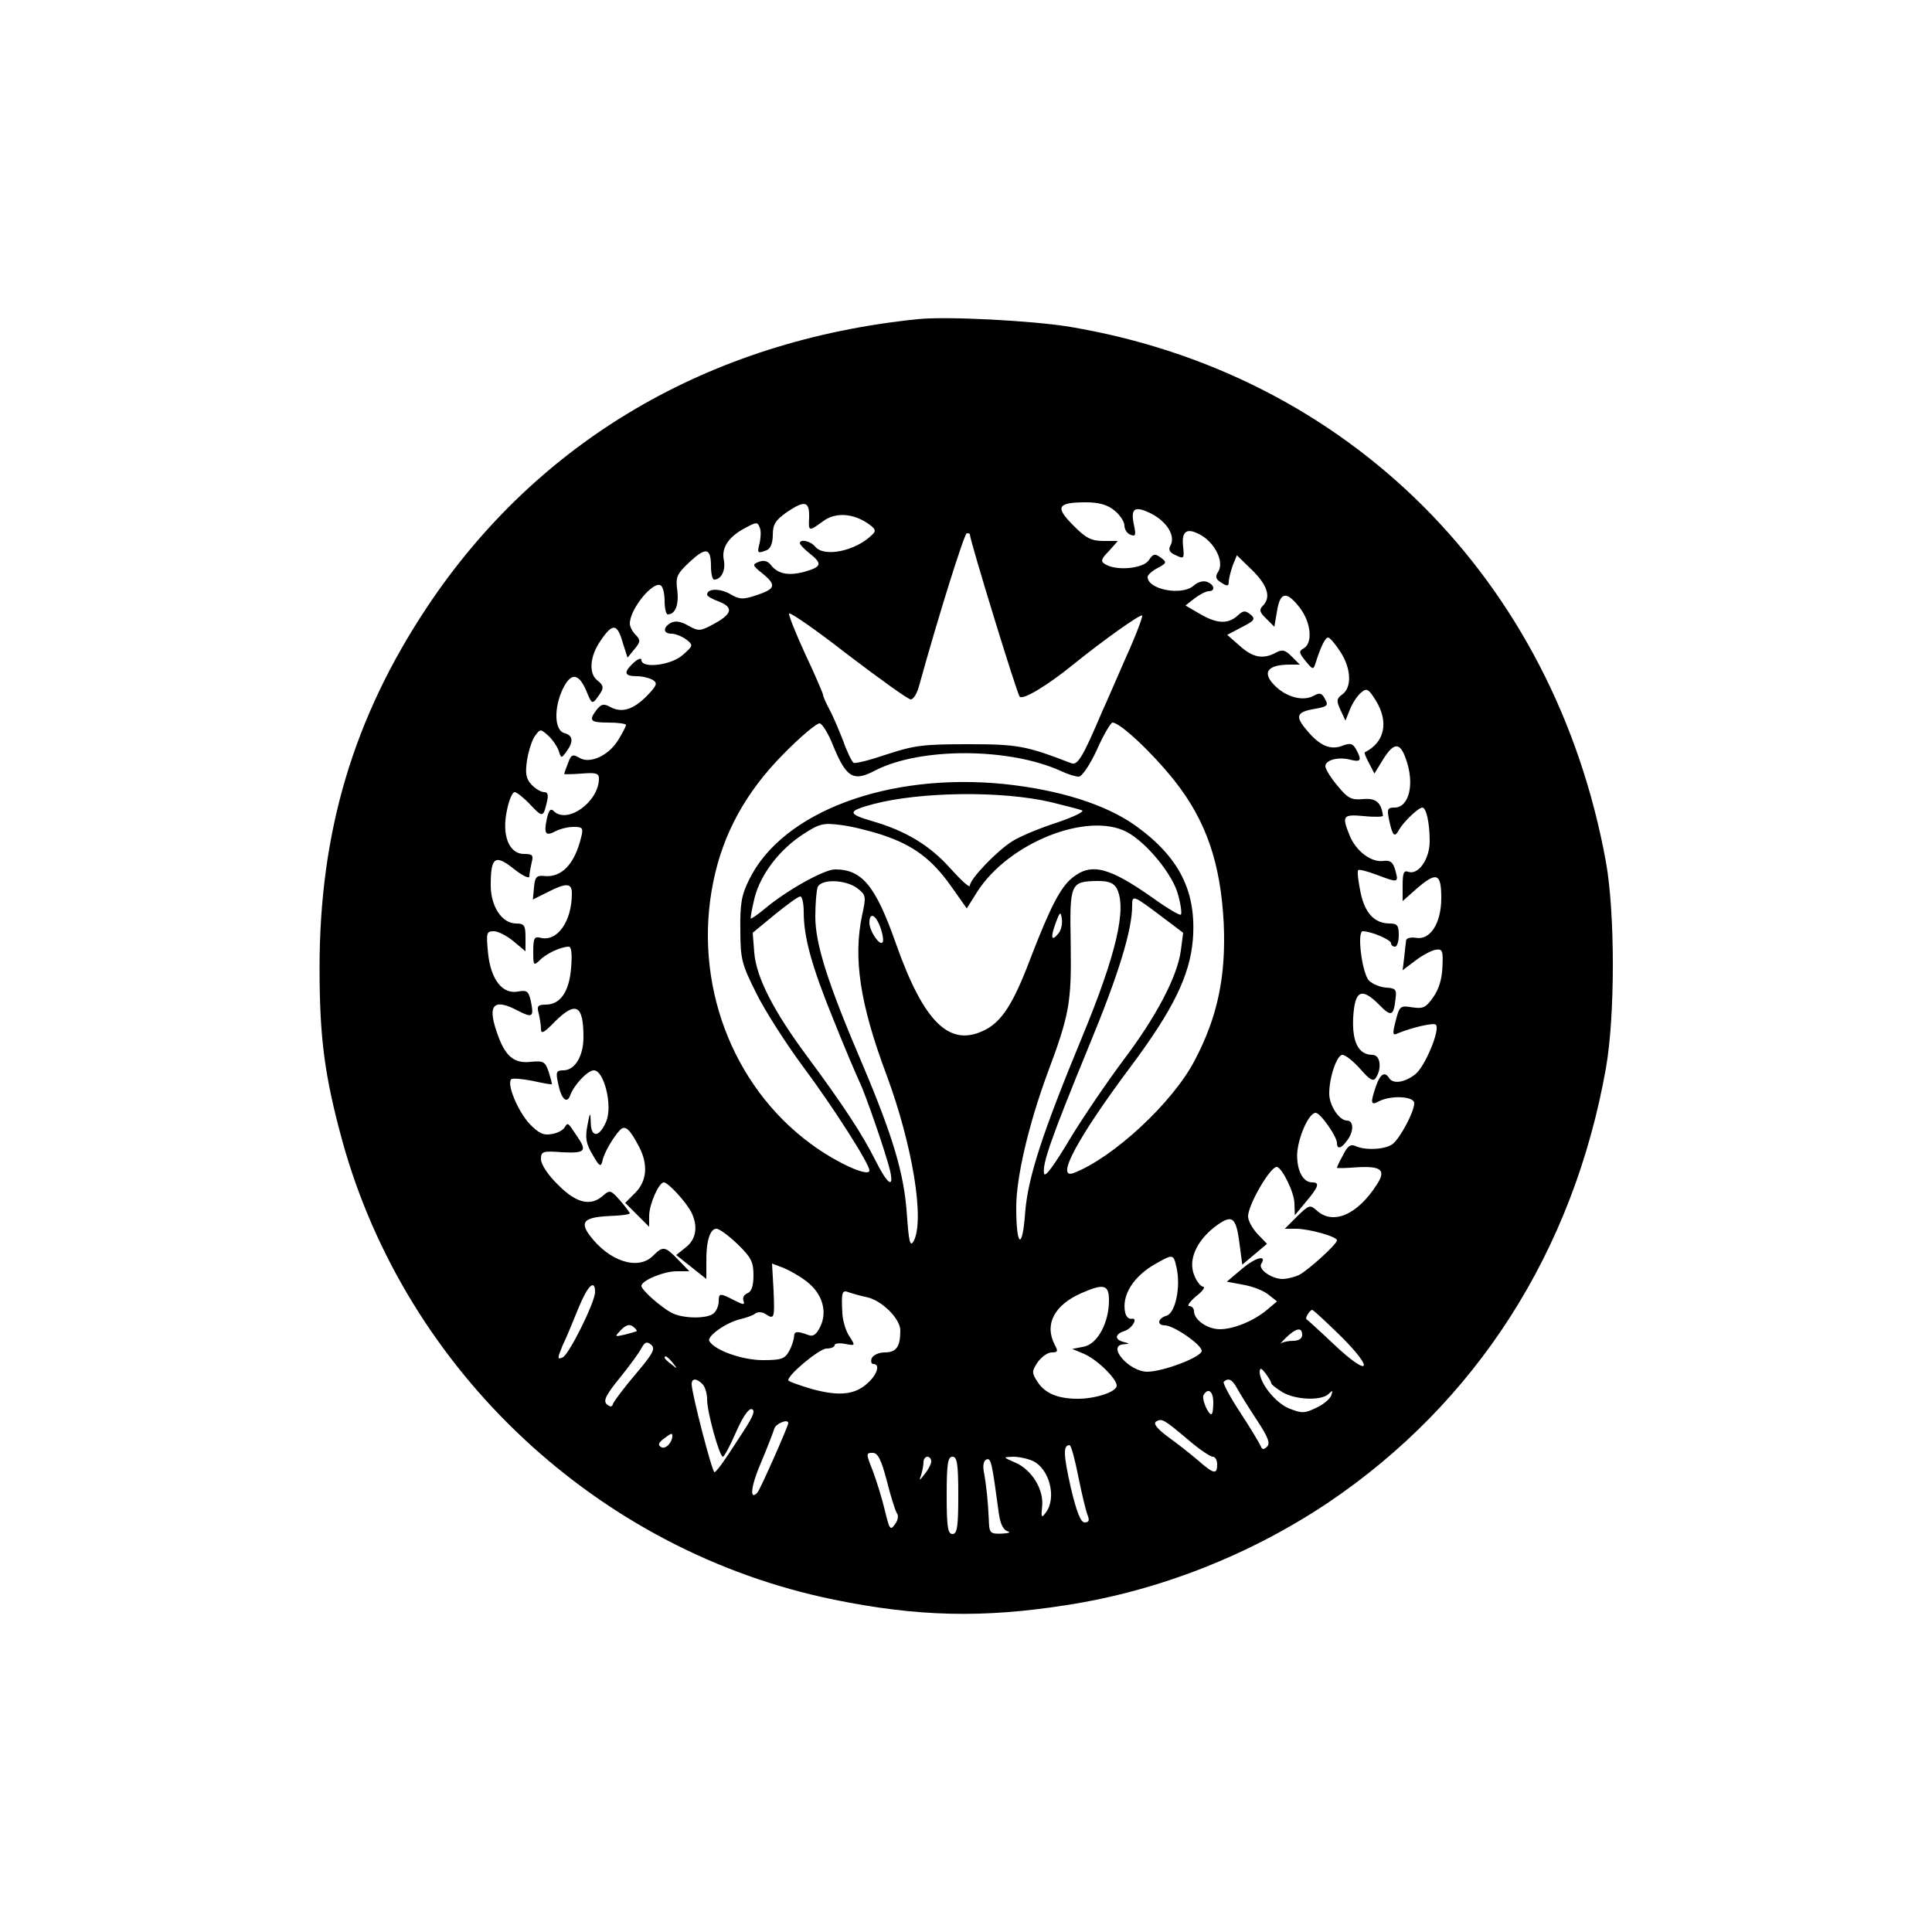 <?xml version="1.0" standalone="no"?>
<!DOCTYPE svg PUBLIC "-//W3C//DTD SVG 20010904//EN"
 "http://www.w3.org/TR/2001/REC-SVG-20010904/DTD/svg10.dtd">
<svg version="1.0" xmlns="http://www.w3.org/2000/svg"
 width="500pt" height="500pt" viewBox="0 0 500 500"
 preserveAspectRatio="xMidYMid meet">

<g transform="translate(0,500) scale(0.1,-0.1)"
fill="#000000" stroke="none">
<path d="M2375 4174 c-540 -55 -983 -315 -1269 -744 -191 -287 -279 -582 -279
-935 0 -181 13 -280 59 -448 165 -597 664 -1063 1273 -1187 215 -44 385 -48
601 -14 240 37 475 130 677 265 384 259 635 651 719 1124 24 135 24 403 0 535
-133 730 -667 1263 -1386 1384 -95 16 -320 28 -395 20z m-281 -513 c-2 -37 -1
-37 36 -10 32 24 78 21 118 -7 18 -13 20 -18 9 -28 -42 -42 -124 -59 -147 -31
-12 15 -40 21 -40 9 0 -3 11 -15 25 -26 34 -27 32 -35 -14 -48 -42 -11 -69 -5
-87 19 -7 9 -18 12 -30 7 -18 -7 -17 -9 9 -30 37 -30 34 -40 -14 -56 -36 -12
-45 -12 -70 3 -27 15 -59 14 -59 -2 0 -4 14 -12 31 -18 38 -15 34 -32 -14 -58
-35 -19 -39 -19 -66 -4 -19 11 -33 13 -45 7 -21 -12 -20 -28 2 -28 10 0 27 -7
38 -15 19 -15 18 -16 -9 -40 -30 -27 -107 -36 -107 -13 0 6 -9 3 -20 -7 -27
-25 -25 -35 8 -35 15 0 34 -5 42 -10 12 -8 10 -14 -15 -40 -35 -36 -65 -46
-95 -30 -18 10 -24 8 -36 -7 -21 -28 -17 -33 31 -33 25 0 45 -3 45 -6 0 -4 -9
-21 -20 -39 -25 -41 -74 -63 -101 -46 -17 10 -21 8 -29 -14 -6 -15 -10 -27
-10 -28 0 -1 20 -1 45 1 37 3 45 1 45 -13 0 -60 -82 -119 -117 -84 -8 8 -13 2
-18 -21 -8 -38 -3 -45 23 -31 12 6 32 11 47 11 23 0 25 -3 19 -27 -17 -70 -51
-105 -96 -100 -19 2 -24 -3 -26 -30 l-3 -31 38 19 c49 25 63 24 63 -3 0 -73
-38 -126 -81 -115 -16 4 -19 -1 -19 -35 0 -37 1 -38 17 -23 16 17 55 35 75 35
7 0 9 -20 6 -55 -5 -62 -28 -95 -66 -95 -20 0 -23 -4 -18 -22 3 -13 6 -31 6
-41 0 -14 8 -10 35 18 55 55 75 45 75 -39 0 -49 -22 -86 -52 -86 -18 0 -20 -4
-14 -32 8 -42 23 -57 32 -32 10 27 45 64 61 64 26 0 49 -91 32 -132 -17 -41
-39 -44 -40 -5 -1 31 -2 31 -9 -7 -6 -31 -3 -47 14 -75 17 -30 21 -32 25 -16
3 19 27 61 46 81 13 13 25 2 49 -44 24 -46 20 -89 -10 -119 l-26 -26 31 -31
31 -31 0 28 c0 30 25 87 38 87 11 0 57 -50 71 -77 18 -36 13 -70 -14 -91 l-25
-20 39 -31 39 -31 0 42 c-1 54 9 88 26 88 8 0 32 -18 55 -40 35 -34 41 -46 41
-80 0 -28 -5 -43 -16 -47 -8 -3 -13 -12 -10 -19 4 -12 0 -11 -24 1 -37 19 -40
19 -40 -3 0 -10 -5 -23 -12 -30 -16 -16 -82 -15 -111 1 -29 16 -77 59 -77 69
0 14 58 38 91 38 l33 0 -29 30 c-34 35 -39 36 -65 10 -39 -39 -114 -14 -164
53 -26 35 -14 47 52 50 29 1 52 4 52 7 -1 3 -12 18 -26 34 -23 26 -26 27 -43
12 -32 -29 -70 -20 -117 28 -26 25 -44 53 -44 66 0 20 4 22 55 18 60 -3 65 3
38 42 -24 36 -23 36 -32 22 -4 -7 -19 -15 -34 -17 -20 -4 -33 2 -57 27 -30 33
-59 102 -47 115 4 3 28 1 54 -4 27 -6 49 -10 51 -9 1 2 -3 16 -8 32 -9 27 -14
29 -46 26 -45 -5 -68 15 -89 79 -24 70 -6 86 56 53 37 -19 41 -16 33 24 -6 27
-10 30 -33 26 -40 -8 -71 30 -78 100 -5 52 -4 56 15 56 11 0 34 -12 51 -26
l31 -26 0 36 c0 31 -3 36 -24 36 -37 0 -66 44 -66 99 0 73 11 81 59 43 24 -19
41 -27 41 -20 0 7 3 23 6 36 5 19 2 22 -20 22 -39 0 -58 49 -44 113 5 26 14
47 20 47 5 0 23 -14 39 -31 33 -35 35 -35 44 4 5 20 3 27 -7 27 -8 0 -23 9
-33 20 -14 15 -16 29 -11 63 4 24 13 53 21 63 13 18 14 18 34 0 11 -10 23 -28
27 -39 6 -20 7 -20 20 -2 19 26 17 42 -6 48 -25 7 -27 64 -4 113 21 44 41 43
61 -3 14 -35 16 -36 29 -18 18 24 18 30 -1 45 -22 18 -18 62 8 100 32 48 44
47 58 -1 l13 -41 18 22 c16 19 16 24 3 37 -8 8 -15 21 -15 29 0 38 60 111 80
99 6 -4 10 -22 10 -41 0 -19 4 -34 8 -34 20 0 29 25 25 61 -5 35 -2 43 31 74
43 40 56 38 56 -11 0 -19 4 -34 8 -34 19 0 31 25 25 52 -6 32 14 61 60 84 24
13 28 13 33 -1 4 -8 3 -26 0 -40 -7 -27 -6 -28 18 -19 10 4 16 18 16 40 0 27
7 38 37 59 46 31 58 28 57 -14z m790 18 c14 -11 26 -29 26 -39 0 -10 7 -21 16
-24 13 -5 14 -1 9 24 -10 45 1 52 44 31 41 -21 64 -58 50 -83 -6 -11 -2 -18
14 -25 21 -10 22 -9 19 22 -5 42 10 51 48 29 36 -22 58 -69 43 -93 -9 -14 -7
-20 8 -29 15 -10 19 -9 19 2 0 8 5 27 10 42 l11 27 39 -38 c41 -40 50 -71 28
-93 -10 -10 -8 -17 9 -33 l21 -21 7 41 c8 50 25 52 59 8 29 -38 34 -91 10
-105 -13 -7 -13 -11 5 -33 19 -23 20 -23 26 -4 14 44 25 65 32 65 5 0 19 -17
32 -37 28 -43 30 -92 5 -110 -15 -11 -16 -16 -5 -40 l13 -28 12 30 c7 17 20
36 29 43 14 12 19 9 37 -20 35 -56 24 -109 -28 -135 -2 -1 3 -13 11 -28 l14
-27 22 36 c28 45 44 46 59 3 24 -65 9 -127 -29 -127 -18 0 -20 -4 -14 -32 9
-42 14 -47 26 -25 12 21 50 57 60 57 10 0 19 -39 19 -87 0 -47 -30 -89 -56
-79 -11 4 -14 -4 -14 -35 l0 -41 35 31 c53 46 65 42 65 -23 0 -66 -29 -110
-66 -103 -13 2 -25 -1 -25 -7 -1 -6 -3 -26 -5 -44 l-4 -33 33 25 c17 13 41 26
52 28 18 3 20 -2 18 -44 -1 -31 -9 -58 -24 -79 -19 -27 -26 -30 -54 -26 -31 5
-33 4 -43 -35 -9 -35 -8 -39 6 -32 37 15 92 28 98 22 12 -12 -28 -108 -53
-128 -28 -22 -58 -26 -68 -10 -11 18 -23 11 -34 -21 -15 -44 -14 -51 8 -39 31
16 91 13 91 -5 0 -22 -35 -88 -55 -105 -18 -15 -71 -18 -97 -6 -12 6 -21 0
-32 -23 -9 -16 -16 -31 -16 -33 0 -2 23 -1 51 1 64 4 77 -7 52 -45 -50 -78
-113 -105 -155 -67 -18 16 -20 15 -51 -15 l-32 -32 29 0 c33 0 106 -20 106
-30 0 -10 -73 -76 -97 -89 -12 -6 -32 -11 -45 -11 -28 1 -62 25 -54 39 16 25
-15 17 -50 -13 l-39 -33 43 -8 c23 -4 52 -15 64 -25 l23 -18 -25 -21 c-34 -29
-87 -51 -123 -51 -32 0 -67 24 -67 47 0 7 -6 13 -12 13 -7 0 1 11 17 25 17 13
25 24 19 25 -6 0 -17 13 -23 29 -17 39 5 89 53 126 45 34 55 27 64 -45 l7 -53
32 27 32 27 -25 26 c-13 14 -24 34 -24 45 0 30 57 128 74 128 13 0 46 -66 46
-95 l1 -30 29 35 c33 39 36 50 16 50 -24 0 -40 31 -39 73 2 43 30 107 48 107
12 0 55 -61 55 -78 0 -17 11 -15 26 6 18 23 18 52 0 52 -20 0 -46 39 -46 70 0
42 20 100 34 100 8 0 28 -16 46 -36 25 -29 34 -34 41 -23 16 25 11 59 -9 59
-36 0 -53 33 -50 96 4 71 21 80 67 34 32 -33 38 -30 43 19 3 20 -2 24 -24 25
-16 1 -35 9 -45 18 -18 19 -32 128 -16 128 21 0 73 -22 73 -31 0 -5 5 -9 10
-9 6 0 10 14 10 30 0 25 -4 30 -23 30 -40 0 -65 27 -76 81 -6 29 -9 54 -6 57
2 3 24 -3 48 -12 56 -21 57 -21 48 12 -6 21 -13 26 -30 24 -31 -5 -70 24 -87
63 -22 54 -20 58 36 53 28 -3 50 -2 49 1 -4 34 -18 46 -51 43 -31 -3 -40 2
-67 35 -17 20 -31 43 -31 50 0 16 33 25 64 17 28 -7 31 -2 16 26 -9 16 -15 18
-36 10 -30 -12 -59 0 -91 39 -32 37 -28 48 17 56 35 6 39 9 29 26 -8 16 -14
17 -30 8 -26 -14 -67 -4 -96 23 -39 36 -25 58 35 58 l26 0 -21 21 c-17 17 -24
19 -41 10 -33 -18 -60 -13 -94 18 l-32 28 38 20 c33 17 36 21 22 33 -14 11
-19 10 -34 -4 -25 -22 -54 -20 -98 6 l-36 21 23 18 c13 10 30 19 37 19 18 0
15 17 -4 24 -9 4 -24 0 -34 -9 -30 -28 -120 -11 -120 22 0 5 12 16 26 23 24
13 24 15 8 27 -15 11 -20 10 -31 -7 -15 -22 -85 -28 -113 -10 -12 7 -11 13 10
34 l23 26 -37 0 c-31 0 -46 7 -79 41 -47 47 -41 59 34 59 32 0 55 -6 73 -21z
m-374 -62 c0 -15 122 -413 129 -420 9 -9 72 29 142 86 73 59 171 129 175 124
2 -2 -16 -51 -42 -108 -25 -57 -52 -120 -61 -139 -51 -120 -64 -142 -81 -135
-117 45 -138 49 -267 49 -115 0 -139 -3 -209 -26 -44 -15 -83 -25 -87 -22 -4
2 -17 28 -27 57 -11 28 -27 66 -36 82 -9 17 -16 33 -16 37 0 3 -20 50 -45 103
-25 54 -44 102 -43 107 2 5 71 -43 153 -107 83 -63 155 -115 162 -115 7 0 16
15 21 33 52 188 118 397 124 397 4 0 8 -1 8 -3z m-355 -544 c35 -86 53 -97
110 -67 116 60 347 60 482 -2 17 -8 37 -14 45 -14 8 0 29 31 47 70 17 39 36
70 40 70 20 0 103 -78 161 -151 82 -104 119 -213 127 -369 6 -137 -16 -242
-75 -354 -57 -110 -212 -253 -314 -292 -48 -17 13 95 150 278 108 145 151 233
159 325 10 125 -34 214 -148 296 -77 55 -197 93 -341 108 -300 30 -573 -72
-659 -247 -20 -40 -24 -63 -23 -131 0 -76 4 -89 42 -165 23 -46 77 -130 120
-188 79 -106 172 -252 172 -269 0 -19 -86 20 -152 69 -205 151 -305 419 -252
678 25 124 84 232 181 330 45 46 88 82 95 80 7 -3 22 -27 33 -55z m565 -149
c36 -9 72 -18 80 -21 8 -3 -21 -17 -65 -32 -44 -14 -96 -36 -115 -48 -40 -25
-110 -98 -110 -115 0 -7 -22 13 -49 43 -54 61 -117 99 -204 124 -65 19 -64 26
3 44 121 32 332 35 460 5z m-436 -85 c81 -27 128 -63 177 -132 l41 -58 27 43
c81 127 285 208 387 155 51 -27 120 -111 133 -163 7 -25 10 -49 7 -51 -2 -3
-33 15 -68 40 -117 83 -163 95 -212 56 -32 -25 -59 -79 -111 -214 -42 -111
-72 -158 -115 -180 -91 -47 -158 16 -231 222 -53 151 -88 193 -158 193 -28 0
-125 -54 -182 -102 -18 -15 -34 -26 -36 -25 -1 2 3 26 10 54 16 62 66 126 127
165 40 26 51 29 95 23 27 -3 76 -15 109 -26z m-65 -138 c22 -17 23 -21 12 -70
-23 -110 -6 -228 63 -412 68 -183 100 -379 70 -432 -9 -15 -12 1 -17 70 -7
104 -35 200 -116 391 -89 208 -121 309 -121 380 0 33 3 67 6 76 9 22 73 20
103 -3z m671 0 c27 -51 -1 -171 -90 -386 -103 -249 -140 -363 -147 -454 -7
-98 -23 -89 -23 14 0 79 32 214 80 345 58 155 63 184 61 337 -3 159 -1 162 71
163 27 0 40 -5 48 -19z m-810 -61 c0 -65 20 -139 77 -279 29 -73 60 -145 67
-160 15 -30 71 -192 80 -233 10 -46 -8 -32 -39 30 -33 66 -82 141 -176 268
-87 117 -132 205 -137 269 l-4 51 57 47 c32 26 61 47 66 47 5 0 9 -18 9 -40z
m929 -14 l53 -40 -6 -46 c-9 -68 -65 -173 -149 -284 -41 -55 -104 -147 -139
-205 -40 -67 -64 -100 -66 -88 -5 25 19 93 115 327 78 188 113 303 113 366 0
29 2 28 79 -30z m-270 -42 c-18 -22 -21 -11 -7 27 11 30 13 31 16 11 2 -13 -2
-30 -9 -38z m-460 14 c6 -17 8 -34 5 -37 -8 -9 -34 30 -34 51 0 29 17 21 29
-14z m766 -879 c11 -50 -3 -117 -26 -124 -23 -7 -26 -25 -4 -25 22 0 95 -50
95 -66 0 -16 -100 -54 -141 -54 -47 0 -106 68 -61 71 16 1 16 2 0 6 -24 6 -23
20 1 28 21 6 38 36 19 32 -7 -1 -14 6 -16 16 -10 45 22 95 80 127 44 25 45 25
53 -11z m-958 -35 c41 -31 55 -78 36 -117 -10 -21 -19 -27 -31 -22 -30 11 -37
10 -37 -5 -1 -8 -6 -25 -13 -37 -11 -20 -21 -23 -68 -23 -52 0 -124 25 -138
49 -8 12 42 48 80 57 16 4 34 10 39 15 6 4 17 4 25 -1 24 -16 25 -13 22 60
l-4 70 29 -11 c15 -6 42 -21 60 -35z m-547 -28 c0 -26 -68 -163 -84 -169 -14
-6 -14 -3 0 31 10 20 28 65 42 99 23 56 42 74 42 39z m1330 -21 c0 -58 -29
-112 -64 -120 l-31 -6 31 -13 c34 -15 84 -64 84 -82 0 -16 -54 -34 -101 -34
-51 0 -85 14 -104 44 -15 23 -15 27 0 50 10 14 26 26 37 26 15 0 17 3 8 19
-28 53 -2 104 70 135 57 25 70 21 70 -19z m-627 8 c39 -8 87 -56 87 -86 0 -42
-10 -57 -40 -57 -16 0 -30 -7 -34 -15 -3 -8 -1 -15 4 -15 18 0 11 -26 -13 -48
-33 -32 -75 -36 -145 -17 -34 10 -62 20 -62 23 0 15 81 82 99 82 12 0 21 4 21
9 0 4 12 6 27 3 27 -5 27 -5 11 20 -9 13 -17 40 -18 59 -3 56 -1 62 18 54 9
-3 30 -9 45 -12z m1228 -102 c89 -89 72 -106 -19 -20 -37 35 -69 64 -71 65 -4
3 9 24 15 24 3 0 36 -31 75 -69z m-1823 14 c-2 -1 -15 -5 -31 -9 -27 -6 -27
-6 -10 12 13 13 22 16 31 9 7 -5 11 -11 10 -12z m1722 -10 c0 -9 -9 -15 -23
-15 -13 0 -27 -3 -33 -7 -5 -5 1 2 14 15 27 26 42 28 42 7z m-1724 -100 c-30
-35 -56 -70 -59 -77 -3 -10 -7 -10 -17 -2 -9 9 -2 24 34 68 25 31 50 65 56 77
9 16 14 18 25 9 12 -10 5 -23 -39 -75z m95 28 c13 -16 12 -17 -3 -4 -10 7 -18
15 -18 17 0 8 8 3 21 -13z m1549 -53 c0 -3 13 -13 29 -23 34 -20 101 -23 120
-4 10 10 11 9 6 -5 -4 -9 -21 -24 -40 -32 -29 -14 -36 -14 -69 -1 -36 15 -76
66 -76 95 1 11 4 10 15 -4 8 -11 15 -22 15 -26z m-1472 -2 c7 -7 12 -25 12
-40 0 -33 32 -148 41 -148 3 0 19 29 34 64 18 41 33 62 41 59 9 -3 3 -18 -18
-51 -17 -26 -40 -62 -52 -79 -12 -18 -24 -33 -27 -33 -6 0 -59 204 -59 228 0
15 12 16 28 0z m1383 -10 c7 -13 30 -50 51 -82 30 -45 36 -62 27 -70 -8 -8
-13 -8 -16 1 -3 7 -26 46 -53 87 -27 41 -46 77 -43 80 12 11 22 6 34 -16z
m-61 -38 c0 -16 -2 -30 -5 -30 -9 0 -26 41 -20 50 12 20 25 9 25 -20z m-64
-97 c28 -24 56 -43 63 -43 6 0 11 -9 11 -20 0 -27 -9 -25 -50 11 -19 16 -54
44 -78 61 -28 21 -38 34 -30 39 15 9 20 6 84 -48z m-1036 44 c0 -8 -73 -173
-80 -180 -21 -22 -17 17 10 79 16 38 31 77 34 87 4 13 36 26 36 14z m-300 -34
c-1 -18 -19 -35 -29 -28 -9 5 -7 11 6 21 21 16 23 16 23 7z m1051 -106 c9 -45
20 -90 24 -99 5 -13 3 -18 -8 -18 -10 0 -21 27 -36 91 -19 85 -20 109 -3 109
4 0 14 -37 23 -83z m-496 -9 c10 -40 22 -78 26 -84 5 -6 3 -19 -5 -29 -12 -17
-14 -13 -26 36 -7 30 -21 75 -31 102 -18 45 -18 47 -1 47 14 0 22 -16 37 -72z
m115 50 c0 -7 -8 -22 -17 -33 -14 -18 -15 -18 -9 -2 3 10 6 25 6 33 0 8 5 14
10 14 6 0 10 -6 10 -12z m70 -88 c0 -82 -3 -100 -15 -100 -12 0 -15 18 -15
100 0 82 3 100 15 100 12 0 15 -18 15 -100z m105 -47 c4 -28 12 -43 23 -46 9
-3 2 -5 -15 -6 -31 -1 -33 1 -34 37 -2 44 -6 87 -13 124 -3 16 0 28 7 31 12 4
14 -7 32 -140z m88 136 c43 -20 62 -95 34 -133 -12 -16 -13 -14 -10 15 5 44
-27 96 -70 114 -32 14 -32 14 -5 15 15 0 38 -5 51 -11z"/>
</g>
</svg>
